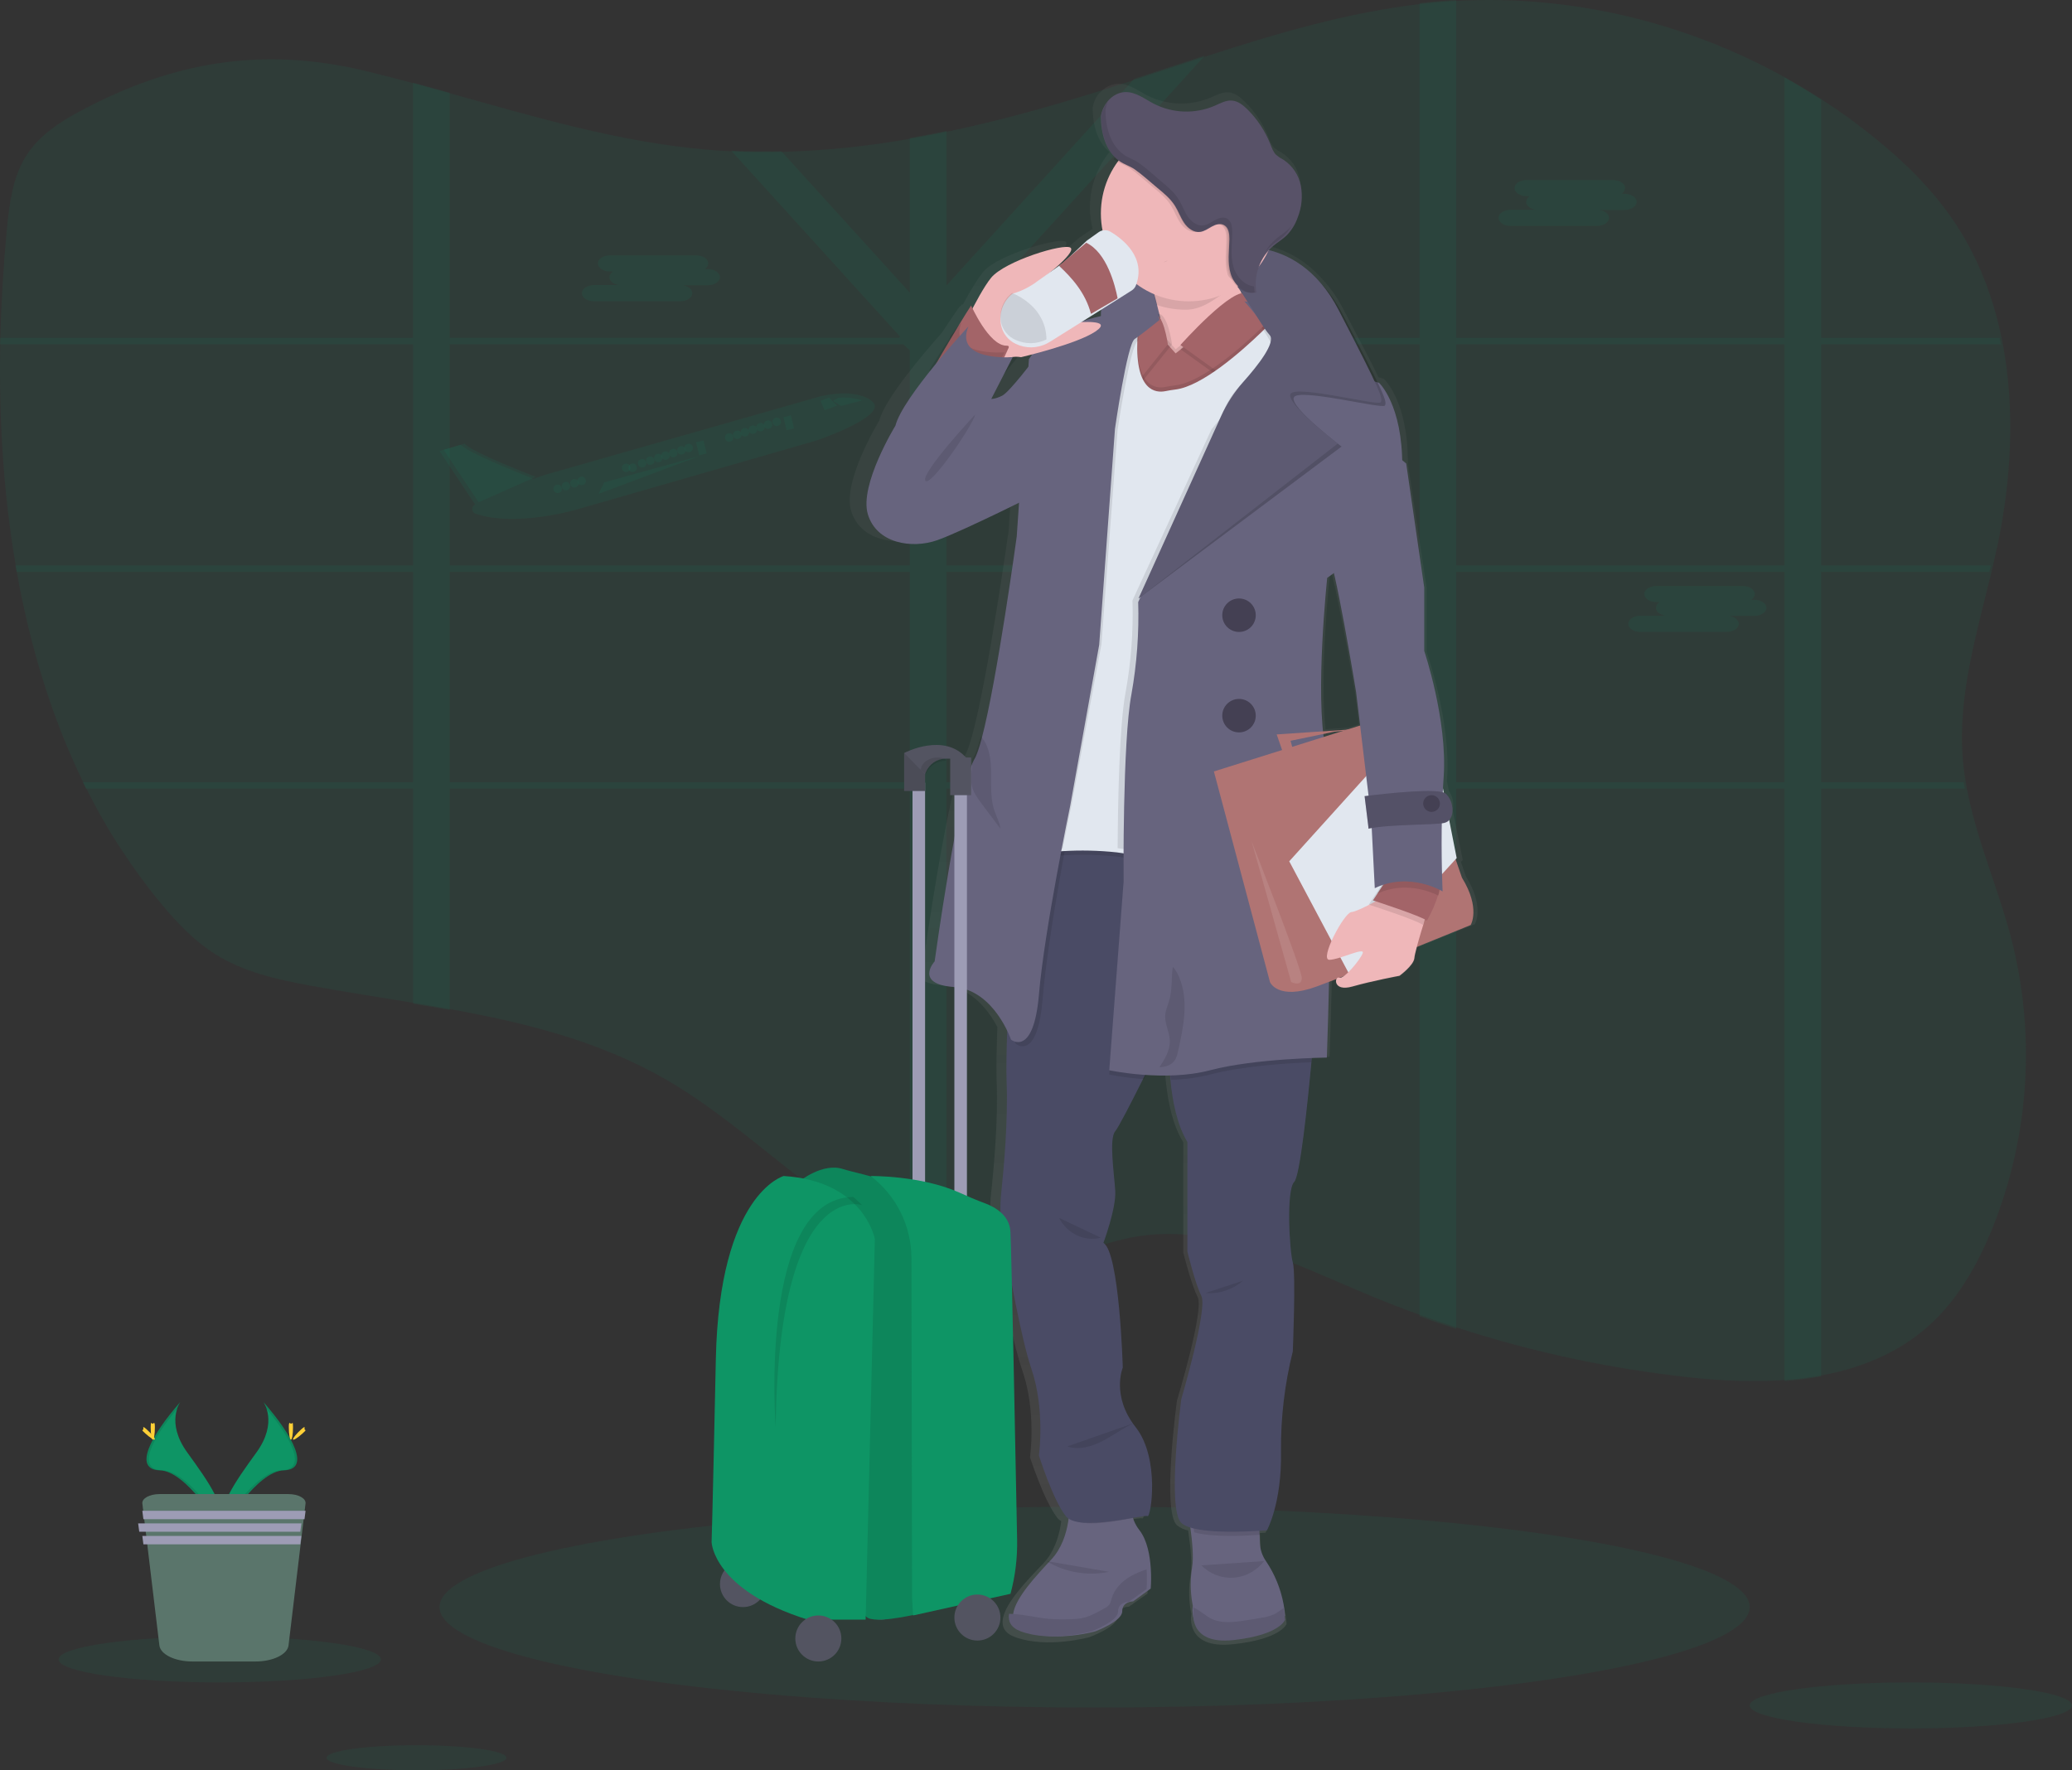 <?xml version="1.0" encoding="UTF-8"?>
<svg width="495px" height="423px" viewBox="0 0 495 423" version="1.1" xmlns="http://www.w3.org/2000/svg" xmlns:xlink="http://www.w3.org/1999/xlink">
    <rect x="0" y="0" width="495" height="423" fill="#333333" stroke="none"/>
    <!-- Generator: Sketch 53 (72520) - https://sketchapp.com -->
    <title>illustration</title>
    <desc>Created with Sketch.</desc>
    <defs>
        <linearGradient x1="49.999%" y1="99.99%" x2="49.999%" y2="0.007%" id="linearGradient-1">
            <stop stop-color="#808080" stop-opacity="0.25" offset="0%"></stop>
            <stop stop-color="#808080" stop-opacity="0.12" offset="54%"></stop>
            <stop stop-color="#808080" stop-opacity="0.1" offset="100%"></stop>
        </linearGradient>
    </defs>
    <g id="Homepages-(Demos)" stroke="none" stroke-width="1" fill="none" fill-rule="evenodd">
        <g id="Booking-/-Directory" transform="translate(-1081, -2220)" fill-rule="nonzero">
            <g id="FAQ" transform="translate(345, 2113)">
                <g id="illustration" transform="translate(736, 107)">
                    <path d="M62.909,335 C62.909,335 66.516,339.811 61.247,347.076 C55.978,354.342 51.649,360.483 53.392,365 C53.392,365 61.338,351.511 67.809,351.32 C74.28,351.129 70.027,343.116 62.909,335 Z" id="Path" fill="#0e9565"></path>
                    <path d="M62.818,335 C63.136,335.466 63.387,335.974 63.564,336.511 C69.949,344.08 73.346,351.145 67.211,351.32 C61.5,351.485 54.64,361.803 53,364.407 C53.055,364.608 53.119,364.806 53.194,365 C53.194,365 61.23,351.511 67.773,351.32 C74.317,351.129 70.016,343.116 62.818,335 Z" id="Path" fill="#000000" opacity="0.1"></path>
                    <path d="M70,341.047 C70,342.677 69.776,344 69.503,344 C69.23,344 69,342.677 69,341.047 C69,339.416 69.279,340.181 69.558,340.181 C69.836,340.181 70,339.411 70,341.047 Z" id="Path" fill="#FFD037"></path>
                    <path d="M72.279,342.514 C71.112,343.569 70.091,344.207 70.006,343.939 C69.921,343.67 70.792,342.595 71.959,341.54 C73.126,340.485 72.668,341.251 72.769,341.54 C72.87,341.829 73.446,341.459 72.279,342.514 Z" id="Path" fill="#FFD037"></path>
                    <path d="M43.091,335 C43.091,335 39.484,339.811 44.753,347.076 C50.022,354.342 54.351,360.483 52.608,365 C52.608,365 44.662,351.511 38.191,351.32 C31.72,351.129 35.973,343.116 43.091,335 Z" id="Path" fill="#0e9565"></path>
                    <path d="M43.182,335 C42.864,335.466 42.613,335.974 42.436,336.511 C36.051,344.08 32.654,351.145 38.789,351.32 C44.505,351.485 51.36,361.803 53,364.407 C52.948,364.609 52.883,364.807 52.806,365 C52.806,365 44.77,351.511 38.227,351.32 C31.683,351.129 35.984,343.116 43.182,335 Z" id="Path" fill="#000000" opacity="0.1"></path>
                    <path d="M36,341.047 C36,342.677 36.224,344 36.503,344 C36.782,344 37,342.677 37,341.047 C37,339.416 36.721,340.181 36.442,340.181 C36.164,340.181 36,339.411 36,341.047 Z" id="Path" fill="#FFD037"></path>
                    <path d="M34.72,342.514 C35.885,343.569 36.905,344.207 36.994,343.939 C37.083,343.67 36.205,342.595 35.04,341.54 C33.875,340.485 34.332,341.251 34.231,341.54 C34.129,341.829 33.555,341.459 34.72,342.514 Z" id="Path" fill="#FFD037"></path>
                    <path d="M475.722,294.13 C472.412,302.118 468.069,309.776 461.99,315.649 C454.584,322.805 445.386,326.708 435.538,328.575 C432.634,329.116 429.703,329.496 426.758,329.712 C418.975,330.312 411.007,329.914 403.363,329.081 C384.641,327.035 366.177,323.08 348.259,317.278 C345.315,316.326 342.388,315.325 339.479,314.274 C335.086,312.705 330.736,311.013 326.428,309.197 C308.869,301.85 290.716,292.481 272.036,295.387 C262.983,296.798 254.477,301.074 245.403,302.346 C239.035,303.184 232.563,302.723 226.378,300.991 C223.383,300.189 220.449,299.175 217.598,297.956 C211.172,295.16 205.058,291.694 199.357,287.616 C185.671,278.041 173.39,266.17 158.982,257.877 C143.096,248.731 125.511,244.382 107.595,241.141 C104.679,240.613 101.753,240.11 98.816,239.631 C90.527,238.261 82.217,236.994 74.026,235.495 C66.135,234.037 58.104,232.253 51.236,227.869 C46.335,224.741 42.213,220.408 38.433,215.843 C31.457,207.392 25.472,198.168 20.595,188.353 C20.337,187.836 20.084,187.319 19.836,186.802 C12.249,171.219 7.147,154.229 4.017,136.65 C3.924,136.133 3.836,135.616 3.749,135.099 C0.805,117.867 -0.269,100.05 0.056,82.363 L0.087,80.812 C0.288,72.079 0.831,63.383 1.636,54.811 C2.215,48.782 2.989,42.526 6.109,37.459 C9.228,32.393 14.32,29.11 19.407,26.411 C41.769,14.483 63.207,11.164 87.263,16.944 C91.126,17.869 94.973,18.867 98.821,19.901 C101.749,20.687 104.677,21.499 107.6,22.316 C127.809,27.957 147.966,33.959 168.856,35.758 C170.874,35.934 172.893,36.069 174.914,36.162 C178.911,36.348 182.908,36.389 186.906,36.286 C197.203,35.997 207.463,34.939 217.603,33.122 C220.537,32.615 223.463,32.053 226.383,31.436 C238.984,28.805 251.472,25.294 263.758,21.411 C266.268,20.618 268.774,19.812 271.277,18.991 C276.917,17.146 282.556,15.264 288.206,13.433 C305.068,7.958 322.044,2.959 339.479,0.942 C340.973,0.77 342.467,0.62 343.962,0.492 C345.392,0.368 346.828,0.27 348.259,0.198 C375.346,-1.25 402.743,5.29 426.758,18.676 C429.736,20.337 432.663,22.102 435.538,23.97 C439.521,26.566 443.382,29.358 447.122,32.346 C454.786,38.473 461.959,45.447 467.423,53.828 C472.748,61.992 476.203,71.159 478.191,80.796 C478.299,81.313 478.403,81.83 478.496,82.347 C481.413,97.905 480.505,114.589 477.23,130.177 C476.884,131.811 476.518,133.45 476.135,135.084 C476.017,135.601 475.893,136.118 475.769,136.635 C472.236,151.375 467.723,166.074 468.9,181.145 C469.05,183.043 469.287,184.925 469.597,186.786 C469.685,187.303 469.773,187.82 469.871,188.337 C472.174,200.632 477.411,212.296 480.551,224.472 C486.445,247.609 484.752,272.03 475.722,294.13 Z" id="Path" fill="#0e9565" opacity="0.1"></path>
                    <path d="M435.082,82.288 L478,82.288 C477.907,81.77 477.804,81.252 477.696,80.734 L435.082,80.734 L435.082,23.808 C432.213,21.941 429.289,20.173 426.31,18.506 L426.31,80.734 L347.883,80.734 L347.883,0 C346.453,0.072 345.019,0.171 343.59,0.295 C342.161,0.419 340.602,0.575 339.111,0.746 L339.111,80.734 L227.146,80.734 L226.877,80.439 L287.88,13.25 C282.236,15.083 276.601,16.968 270.967,18.817 L226.114,68.209 L226.114,31.28 C223.193,31.898 220.269,32.46 217.342,32.968 L217.342,69.912 L186.673,36.137 C182.679,36.233 178.686,36.192 174.692,36.013 L215.02,80.424 L214.752,80.719 L107.43,80.719 L107.43,22.151 C104.51,21.333 101.584,20.52 98.659,19.733 L98.659,80.734 L0.031,80.734 L0,82.288 L98.669,82.288 L98.669,135.103 L3.689,135.103 C3.777,135.62 3.865,136.138 3.957,136.656 L98.669,136.656 L98.669,186.882 L19.762,186.882 C20.009,187.4 20.262,187.918 20.52,188.435 L98.669,188.435 L98.669,239.831 C101.6,240.311 104.524,240.815 107.44,241.343 L107.44,188.435 L217.342,188.435 L217.342,298.207 C220.19,299.428 223.122,300.444 226.114,301.247 L226.114,188.435 L339.111,188.435 L339.111,314.539 C342.021,315.595 344.945,316.598 347.883,317.547 L347.883,188.435 L426.31,188.435 L426.31,330 C429.253,329.784 432.181,329.403 435.082,328.861 L435.082,188.435 L469.383,188.435 C469.285,187.918 469.198,187.4 469.11,186.882 L435.056,186.882 L435.056,136.656 L475.25,136.656 C475.374,136.138 475.498,135.62 475.616,135.103 L435.082,135.103 L435.082,82.288 Z M426.31,82.288 L426.31,135.103 L347.883,135.103 L347.883,82.288 L426.31,82.288 Z M339.111,135.103 L226.114,135.103 L226.114,82.288 L339.111,82.288 L339.111,135.103 Z M107.44,82.288 L215.794,82.288 L217.342,83.701 L217.342,135.103 L107.44,135.103 L107.44,82.288 Z M107.44,186.882 L107.44,136.656 L217.342,136.656 L217.342,186.882 L107.44,186.882 Z M226.114,186.882 L226.114,136.656 L339.111,136.656 L339.111,186.882 L226.114,186.882 Z M426.31,186.882 L347.883,186.882 L347.883,136.656 L426.31,136.656 L426.31,186.882 Z" id="Shape" fill="#0e9565" opacity="0.1"></path>
                    <path d="M208.45,95.984 C207.785,95.406 207.015,94.965 206.181,94.685 C204.318,94.104 202.36,93.889 200.416,94.053 C198.99,94.134 197.573,94.333 196.179,94.648 L131.087,113.197 C129.857,113.545 128.649,113.95 127.461,114.413 C123.265,112.759 111.403,107.974 110.102,106.258 L105,107.76 L113.506,120.549 L113.506,120.549 C113.065,120.743 112.788,121.189 112.808,121.672 C112.827,122.156 113.139,122.578 113.594,122.735 C123.399,126.127 138.209,121.624 138.209,121.624 L195.086,105.256 C195.086,105.256 212.252,99.407 208.45,95.984 Z" id="Path" fill="#0e9565" opacity="0.1"></path>
                    <ellipse id="Oval" fill="#0e9565" opacity="0.1" transform="translate(133.225, 116.805) rotate(-18.22) translate(-133.225, -116.805) " cx="133.225" cy="116.805" rx="1" ry="1"></ellipse>
                    <ellipse id="Oval" fill="#0e9565" opacity="0.1" transform="translate(135.197, 116.153) rotate(-18.22) translate(-135.197, -116.153) " cx="135.197" cy="116.153" rx="1" ry="1"></ellipse>
                    <ellipse id="Oval" fill="#0e9565" opacity="0.1" transform="translate(138.961, 114.91) rotate(-18.22) translate(-138.961, -114.91) " cx="138.961" cy="114.91" rx="1" ry="1"></ellipse>
                    <ellipse id="Oval" fill="#0e9565" opacity="0.1" transform="translate(149.586, 111.784) rotate(-18.22) translate(-149.586, -111.784) " cx="149.586" cy="111.784" rx="1" ry="1"></ellipse>
                    <ellipse id="Oval" fill="#0e9565" opacity="0.1" transform="translate(151.137, 111.756) rotate(-18.072) translate(-151.137, -111.756) " cx="151.137" cy="111.756" rx="1" ry="1"></ellipse>
                    <ellipse id="Oval" fill="#0e9565" opacity="0.1" transform="translate(153.397, 110.711) rotate(-18.22) translate(-153.397, -110.711) " cx="153.397" cy="110.711" rx="1" ry="1"></ellipse>
                    <ellipse id="Oval" fill="#0e9565" opacity="0.1" transform="translate(155.346, 110.065) rotate(-18.22) translate(-155.346, -110.065) " cx="155.346" cy="110.065" rx="1" ry="1"></ellipse>
                    <ellipse id="Oval" fill="#0e9565" opacity="0.1" transform="translate(157.261, 109.435) rotate(-18.22) translate(-157.261, -109.435) " cx="157.261" cy="109.435" rx="1" ry="1"></ellipse>
                    <ellipse id="Oval" fill="#0e9565" opacity="0.1" transform="translate(158.99, 108.864) rotate(-18.22) translate(-158.99, -108.864) " cx="158.99" cy="108.864" rx="1" ry="1"></ellipse>
                    <ellipse id="Oval" fill="#0e9565" opacity="0.1" transform="translate(160.852, 108.249) rotate(-18.22) translate(-160.852, -108.249) " cx="160.852" cy="108.249" rx="1" ry="1"></ellipse>
                    <ellipse id="Oval" fill="#0e9565" opacity="0.1" transform="translate(162.796, 107.605) rotate(-18.22) translate(-162.796, -107.605) " cx="162.796" cy="107.605" rx="1" ry="1"></ellipse>
                    <ellipse id="Oval" fill="#0e9565" opacity="0.1" transform="translate(164.522, 107.035) rotate(-18.22) translate(-164.522, -107.035) " cx="164.522" cy="107.035" rx="1" ry="1"></ellipse>
                    <ellipse id="Oval" fill="#0e9565" opacity="0.1" transform="translate(174.197, 104.532) rotate(-18.22) translate(-174.197, -104.532) " cx="174.197" cy="104.532" rx="1" ry="1"></ellipse>
                    <ellipse id="Oval" fill="#0e9565" opacity="0.1" transform="translate(177.968, 103.289) rotate(-18.22) translate(-177.968, -103.289) " cx="177.968" cy="103.289" rx="1" ry="1"></ellipse>
                    <ellipse id="Oval" fill="#0e9565" opacity="0.1" transform="translate(179.859, 102.665) rotate(-18.22) translate(-179.859, -102.665) " cx="179.859" cy="102.665" rx="1" ry="1"></ellipse>
                    <ellipse id="Oval" fill="#0e9565" opacity="0.1" transform="translate(181.697, 102.058) rotate(-18.22) translate(-181.697, -102.058) " cx="181.697" cy="102.058" rx="1" ry="1"></ellipse>
                    <ellipse id="Oval" fill="#0e9565" opacity="0.1" transform="translate(183.503, 101.459) rotate(-18.22) translate(-183.503, -101.459) " cx="183.503" cy="101.459" rx="1" ry="1"></ellipse>
                    <ellipse id="Oval" fill="#0e9565" opacity="0.1" transform="translate(185.552, 100.789) rotate(-18.22) translate(-185.552, -100.789) " cx="185.552" cy="100.789" rx="1" ry="1"></ellipse>
                    <ellipse id="Oval" fill="#0e9565" opacity="0.1" transform="translate(176.142, 103.888) rotate(-18.22) translate(-176.142, -103.888) " cx="176.142" cy="103.888" rx="1" ry="1"></ellipse>
                    <ellipse id="Oval" fill="#0e9565" opacity="0.1" transform="translate(137.227, 115.483) rotate(-18.22) translate(-137.227, -115.483) " cx="137.227" cy="115.483" rx="1" ry="1"></ellipse>
                    <polygon id="Rectangle" fill="#0e9565" opacity="0.1" transform="translate(167.552, 107.011) rotate(-13.87) translate(-167.552, -107.011) " points="166.64 105.417 168.465 105.416 168.464 108.605 166.638 108.606"></polygon>
                    <polygon id="Rectangle" fill="#0e9565" opacity="0.1" transform="translate(188.429, 101.016) rotate(-13.87) translate(-188.429, -101.016) " points="187.517 99.422 189.342 99.421 189.34 102.61 187.515 102.611"></polygon>
                    <polygon id="Path" fill="#0e9565" opacity="0.1" points="198.018 95 196 95.776 197.009 98 200 96.914"></polygon>
                    <path d="M206,95.676 L200.925,97 L199,95.804 L200.282,95.052 C202.21,94.891 204.151,95.103 206,95.676 L206,95.676 Z" id="Path" fill="#0e9565" opacity="0.1"></path>
                    <path d="M106,107.468 L114.354,120 L128,113.94 C128,113.94 112.558,108.039 111.012,106 L106,107.468 Z" id="Path" fill="#0e9565" opacity="0.1"></path>
                    <polygon id="Path" fill="#0e9565" opacity="0.1" points="167 109 144.339 115.26 143 118"></polygon>
                    <path d="M388.076,46.296 L387.388,46.296 C387.877,46.011 388.192,45.504 388.227,44.943 L388.227,44.943 C388.227,43.873 386.909,43 385.293,43 L364.754,43 C363.139,43 361.82,43.873 361.82,44.943 L361.82,44.943 C361.82,46.007 363.139,46.88 364.754,46.88 L365.437,46.88 C364.949,47.166 364.637,47.673 364.603,48.234 C364.603,49.148 365.562,49.913 366.844,50.12 L360.929,50.12 C359.319,50.12 358,50.993 358,52.062 C358,53.132 359.319,54 360.929,54 L381.468,54 C383.078,54 384.402,53.127 384.402,52.062 C384.402,51.153 383.438,50.383 382.156,50.177 L388.071,50.177 C389.681,50.177 391,49.303 391,48.234 C391,47.164 389.687,46.296 388.076,46.296 Z" id="Path" fill="#0e9565" opacity="0.1"></path>
                    <path d="M169.072,64.295 L168.384,64.295 C168.873,64.01 169.188,63.503 169.223,62.942 L169.223,62.942 C169.223,61.878 167.904,61 166.289,61 L145.753,61 C144.138,61 142.82,61.878 142.82,62.942 L142.82,62.942 C142.82,64.011 144.138,64.884 145.753,64.884 L146.436,64.884 C145.946,65.168 145.632,65.675 145.597,66.237 C145.597,67.146 146.561,67.91 147.843,68.116 L141.928,68.116 C140.318,68.116 139,68.989 139,70.058 C139,71.127 140.318,72 141.928,72 L162.469,72 C164.08,72 165.398,71.127 165.398,70.058 C165.398,69.149 164.439,68.38 163.157,68.173 L169.072,68.173 C170.682,68.173 172,67.3 172,66.237 C172,65.173 170.682,64.295 169.072,64.295 Z" id="Path" fill="#0e9565" opacity="0.1"></path>
                    <path d="M419.066,143.295 L418.384,143.295 C418.873,143.01 419.188,142.503 419.223,141.942 L419.223,141.942 C419.223,140.873 417.899,140 416.289,140 L395.748,140 C394.138,140 392.82,140.873 392.82,141.942 L392.82,141.942 C392.82,143.011 394.138,143.884 395.748,143.884 L396.436,143.884 C395.945,144.167 395.63,144.675 395.597,145.237 C395.597,146.146 396.561,146.91 397.843,147.116 L391.928,147.116 C390.318,147.116 389,147.989 389,149.058 C389,150.127 390.318,151 391.928,151 L412.469,151 C414.08,151 415.398,150.127 415.398,149.058 C415.398,148.149 414.439,147.38 413.157,147.173 L419.066,147.173 C420.682,147.173 422,146.3 422,145.237 C422,144.173 420.682,143.295 419.066,143.295 Z" id="Path" fill="#0e9565" opacity="0.1"></path>
                    <ellipse id="Oval" fill="#0e9565" opacity="0.1" cx="261.5" cy="384" rx="156.5" ry="24"></ellipse>
                    <ellipse id="Oval" fill="#0e9565" opacity="0.1" cx="456.5" cy="407.5" rx="38.5" ry="5.5"></ellipse>
                    <ellipse id="Oval" fill="#0e9565" opacity="0.1" cx="52.5" cy="396.5" rx="38.5" ry="5.5"></ellipse>
                    <ellipse id="Oval" fill="#0e9565" opacity="0.1" cx="99.5" cy="420" rx="21.5" ry="3"></ellipse>
                    <path d="M72.992,359.257 L72.809,360.763 L72.555,362.89 L72.449,363.781 L72.195,365.913 L72.083,366.798 L71.829,368.931 L68.931,393.149 C68.672,395.313 65.21,397 61.028,397 L45.972,397 C41.789,397 38.332,395.313 38.074,393.149 L35.17,368.931 L34.916,366.798 L34.81,365.913 L34.551,363.781 L34.444,362.89 L34.19,360.763 L34.008,359.257 C33.865,358.03 35.739,357 38.104,357 L68.901,357 C71.276,357 73.139,358.03 72.992,359.257 Z" id="Path" fill="#5a756b"></path>
                    <polygon id="Path" fill="#9D9CB5" points="73 361 72.744 363 34.256 363 34 361"></polygon>
                    <polygon id="Path" fill="#9D9CB5" points="72 364 71.739 366 33.266 366 33 364"></polygon>
                    <polygon id="Path" fill="#9D9CB5" points="72 367 71.741 369 34.259 369 34 367"></polygon>
                    <path d="M350.206,209.41 L349.007,205.955 L349.455,205.479 L347.082,193.728 C347.174,193.314 347.207,192.889 347.179,192.466 C347.24,191.231 346.877,190.013 346.15,189.016 L345.676,186.683 C345.676,186.497 345.676,186.316 345.712,186.13 C346.685,172.408 340.843,155.816 340.843,155.816 L340.843,140.548 L336.333,110.674 L336.333,110.674 C336.421,95.731 330.583,90.502 330.583,90.502 C330.583,90.502 330.104,90.388 329.327,90.15 C327.783,86.939 325.152,81.875 320.849,73.739 C319.25,70.644 317.164,67.828 314.671,65.402 C311.35,62.002 307.116,59.646 302.486,58.621 C302.884,58.172 303.316,57.755 303.778,57.375 C304.808,56.542 305.951,55.875 306.913,54.98 C308.188,53.736 309.163,52.217 309.765,50.537 C310.753,48.103 311.023,45.435 310.543,42.851 C310.03,40.238 308.48,37.949 306.249,36.51 C305.607,36.179 304.999,35.782 304.437,35.326 C303.701,34.617 303.356,33.619 302.981,32.683 C301.686,29.476 299.736,26.577 297.256,24.175 C296.227,23.14 294.96,22.183 293.488,22.064 C292.016,21.945 290.564,22.737 289.174,23.337 C284.32,25.376 278.822,25.187 274.117,22.82 C271.857,21.656 269.68,19.959 267.126,20.001 C265.378,20.079 263.75,20.92 262.668,22.302 C262.715,22.204 262.756,22.106 262.807,22.008 C261.877,23.056 261.264,24.35 261.042,25.737 L261.042,25.876 C261.042,29.58 262.004,33.784 265.047,36.324 C264.825,36.603 264.604,36.883 264.398,37.172 C260.733,42.215 259.496,48.638 261.026,54.69 C260.892,54.751 260.763,54.822 260.64,54.902 L257.737,56.878 L251.127,62.619 L248.172,64.626 C251.261,62.34 255.688,58.616 254.627,57.763 C253.165,56.588 238.391,60.866 235.004,64.833 C233.547,66.545 231.663,69.746 229.995,72.839 L229.877,72.612 C229.738,72.798 229.578,73.02 229.414,73.258 L229.347,73.134 C228.657,74.065 227.571,75.658 226.366,77.463 C225.929,78.115 225.476,78.798 225.028,79.486 C220.348,84.766 211.355,95.405 210.053,100.515 C210.053,100.515 201.204,114.93 203.33,122.052 C205.456,129.174 214.037,130.566 220.23,128.393 C224.652,126.842 235.617,121.53 241.521,118.618 L240.934,127.007 C240.934,127.007 236.106,161.474 232.332,175.46 C231.679,177.875 231.056,179.685 230.495,180.591 C230.42,180.709 230.353,180.831 230.294,180.958 C226.474,188.266 220.673,229.317 220.673,229.317 C220.673,229.317 215.525,234.789 225.45,235.488 C232.286,235.963 236.384,241.813 238.268,245.397 L238.268,245.475 C238.067,250.963 237.98,255.643 238.103,258.586 C238.469,267.607 237.439,279.001 236.77,285.156 C236.43,288.238 236.527,291.354 237.058,294.409 C238.51,302.834 241.65,320.037 244.208,327.376 C247.657,337.275 246.067,348.22 246.067,348.22 C246.067,348.22 249.516,358.9 252.702,362.81 C252.938,363.077 253.218,363.299 253.531,363.467 C253.49,363.783 253.449,364.103 253.392,364.429 C252.877,367.476 251.719,370.993 249.176,373.646 C245.408,377.582 240.183,382.956 239.57,386.866 C239.282,388.749 240.044,390.29 242.54,391.19 C250.262,393.967 260.239,391.19 260.239,391.19 C260.239,391.19 266.962,388.759 266.962,386.328 C266.962,383.897 269.705,383.897 269.705,383.897 L274.127,380.794 C274.242,379.187 274.242,377.575 274.127,375.968 C273.932,372.865 273.257,369.027 271.281,366.57 C270.699,365.845 270.222,365.041 269.865,364.181 C269.736,363.86 269.624,363.532 269.53,363.198 C271.373,362.888 272.665,362.681 272.876,362.815 C273.674,363.333 276.063,349.006 269.958,341.449 C263.852,333.893 266.771,327.117 266.771,327.117 C266.771,327.117 265.973,299.498 261.994,297.155 C261.994,297.155 265.175,288.818 264.913,284.649 C264.65,280.48 263.322,272.143 264.913,270.317 C265.664,269.453 268.758,263.593 271.79,257.686 C271.97,257.34 272.15,256.993 272.305,256.652 C274.174,256.781 276.233,256.859 278.379,256.818 C278.405,257.159 278.436,257.5 278.467,257.852 C278.946,263.055 280.104,268.76 282.678,272.934 L282.678,299.25 C282.678,299.25 284.536,306.806 286.127,309.935 C287.717,313.065 281.175,334.684 281.175,334.684 C281.175,334.684 277.54,361.129 281.175,364.45 C281.952,365.065 282.862,365.49 283.831,365.691 C283.887,366.048 283.939,366.41 283.99,366.777 C284.505,370.305 284.85,374.158 284.443,376.377 C283.969,379.23 283.983,382.145 284.485,384.994 C284.562,385.428 284.618,385.666 284.618,385.666 C284.618,385.666 282.94,394.091 294.533,392.881 C306.126,391.671 307.361,388.014 307.361,388.014 C307.361,388.014 307.361,387.895 307.336,387.688 C307.272,386.857 307.162,386.03 307.006,385.211 C306.3,381.543 304.839,378.064 302.718,374.996 C301.793,373.726 301.256,372.212 301.174,370.641 C301.174,369.606 301.107,368.479 301.05,367.351 C301.05,367.005 301.014,366.658 300.994,366.317 C301.827,366.26 302.327,366.214 302.327,366.214 C302.327,366.214 306.038,359.702 305.776,347.19 C305.513,334.679 308.695,323.223 308.695,323.223 C308.695,323.223 309.493,304.463 308.695,301.857 C307.897,299.25 307.011,284.504 309.05,282.497 C310.46,281.106 312.293,264.017 313.286,253.668 C313.322,253.316 313.353,252.975 313.384,252.633 C315.984,252.53 317.631,252.514 317.631,252.514 C317.631,252.514 317.919,244.854 318.172,234.412 L319.299,233.983 C318.815,234.764 319.335,236.884 323.093,235.819 C327.937,234.453 334.377,233.279 334.377,233.279 C334.377,233.279 337.826,230.802 337.98,229.043 C338.118,228.144 338.318,227.256 338.577,226.385 C346.129,223.359 352.338,220.835 352.338,220.835 C352.338,220.835 354.808,216.79 350.206,209.41 Z M323.752,165.721 L324.668,173.075 L322.094,173.872 L316.674,174.244 C315.165,160.481 317.703,137.32 317.703,137.32 L318.161,137.02 C320.452,146.315 323.752,165.721 323.752,165.721 L323.752,165.721 Z M296.69,69.834 C296.577,69.571 296.469,69.317 296.355,69.007 L296.87,69.803 C296.809,69.81 296.749,69.82 296.69,69.834 Z M316.849,175.512 L316.756,174.782 L318.532,174.405 L321.338,174.115 L316.849,175.512 Z M261.042,74.029 C260.285,74.21 259.497,74.406 258.751,74.629 L258.885,74.551 L261.088,73.232 C261.057,73.488 261.041,73.745 261.042,74.003 L261.042,74.029 Z M236.07,93.197 C234.299,94.066 233.413,93.978 233.413,93.978 L237.48,86.064 C237.951,85.348 238.376,84.601 238.752,83.83 C239.917,83.371 241.185,83.244 242.417,83.463 C242.417,83.463 243.4,83.241 244.919,82.868 C244.569,83.313 244.243,83.775 243.941,84.254 C243.941,84.254 237.835,92.328 236.07,93.197 Z M319.937,233.693 L319.937,233.693 L321.214,233.202 C320.668,233.6 320.21,233.812 319.937,233.693 Z" id="Shape" fill="url(#linearGradient-1)"></path>
                    <path d="M278,63 C276.424,63.971 276.375,68.12 276.617,71.449 C276.791,73.885 277.113,75.879 277.113,75.879 L266.86,102 C266.86,102 263.06,83.388 263,75.079 C262.996,74.424 263.091,73.771 263.283,73.147 C265.091,67.16 275.141,63.815 278,63 Z" id="Path" fill="#67647E"></path>
                    <path d="M279,62.3 C279,62.3 278.634,62.43 278,62.7 C278.304,62.432 278.649,62.294 279,62.3 L279,62.3 Z" id="Path" fill="#67647E"></path>
                    <path d="M274.909,379.577 L270.705,382.641 C270.705,382.641 268.095,382.641 268.095,385.026 C268.095,387.411 261.705,389.79 261.705,389.79 C261.705,389.79 252.196,392.512 244.877,389.79 C242.505,388.907 241.778,387.395 242.056,385.552 C242.636,381.707 247.608,376.452 251.187,372.596 C253.604,369.997 254.72,366.55 255.194,363.568 C255.544,361.434 255.639,359.265 255.477,357.108 L270.871,356 C269.99,358.351 269.99,360.947 270.871,363.297 C271.208,364.138 271.662,364.926 272.219,365.636 C274.097,368.046 274.743,371.83 274.925,374.828 C275.03,376.409 275.025,377.996 274.909,379.577 Z" id="Path" fill="#67647E"></path>
                    <path d="M307,386.037 C307,386.037 305.803,389.667 294.581,390.88 C283.36,392.093 284.968,383.704 284.968,383.704 C284.968,383.704 284.911,383.465 284.839,383.035 C284.352,380.198 284.338,377.3 284.798,374.459 C285.189,372.25 284.85,368.418 284.362,364.907 C283.786,360.728 283,357 283,357 L300.387,358.296 C300.387,358.296 300.69,361.869 300.865,365.478 C300.922,366.603 300.968,367.728 300.983,368.755 C301.064,370.313 301.585,371.815 302.484,373.084 C304.542,376.15 305.955,379.609 306.635,383.247 C306.785,384.064 306.892,384.888 306.954,385.716 C306.99,385.939 307,386.037 307,386.037 Z" id="Path" fill="#67647E"></path>
                    <path d="M273.913,379.684 L269.708,382.72 C269.708,382.72 267.098,382.72 267.098,385.082 C267.098,387.444 260.707,389.802 260.707,389.802 C260.707,389.802 251.197,392.498 243.878,389.802 C241.505,388.927 240.778,387.429 241.056,385.603 C241.283,385.603 241.5,385.633 241.682,385.638 C244.68,385.734 247.598,386.544 250.581,386.812 C252.281,386.938 253.987,386.965 255.69,386.893 C256.535,386.887 257.378,386.821 258.214,386.696 C260.233,386.336 262.106,385.289 263.908,384.262 C264.348,384.055 264.737,383.751 265.044,383.372 C265.286,382.952 265.457,382.493 265.548,382.016 C266.184,379.73 267.961,377.899 270.001,376.695 C271.242,375.987 272.557,375.419 273.923,375 C274.029,376.56 274.026,378.125 273.913,379.684 Z" id="Path" fill="#67647E"></path>
                    <path d="M307,387.015 C307,387.015 305.812,390.661 294.671,391.88 C283.531,393.098 285.128,384.672 285.128,384.672 C285.128,384.672 285.071,384.432 285,384 C285.51,384.271 285.944,384.521 286.143,384.635 C287.163,385.245 288.076,386.083 289.137,386.651 C291.687,388.02 294.773,387.614 297.625,387.172 C298.976,386.963 300.328,386.755 301.675,386.5 C302.701,386.356 303.701,386.054 304.638,385.604 C305.335,385.189 306.003,384.727 306.638,384.219 C306.787,385.039 306.892,385.866 306.954,386.698 C306.99,386.916 307,387.015 307,387.015 Z" id="Path" fill="#67647E"></path>
                    <path d="M273.913,379.684 L269.708,382.72 C269.708,382.72 267.098,382.72 267.098,385.082 C267.098,387.444 260.707,389.802 260.707,389.802 C260.707,389.802 251.197,392.498 243.878,389.802 C241.505,388.927 240.778,387.429 241.056,385.603 C241.283,385.603 241.5,385.633 241.682,385.638 C244.68,385.734 247.598,386.544 250.581,386.812 C252.281,386.938 253.987,386.965 255.69,386.893 C256.535,386.887 257.378,386.821 258.214,386.696 C260.233,386.336 262.106,385.289 263.908,384.262 C264.348,384.055 264.737,383.751 265.044,383.372 C265.286,382.952 265.457,382.493 265.548,382.016 C266.184,379.73 267.961,377.899 270.001,376.695 C271.242,375.987 272.557,375.419 273.923,375 C274.029,376.56 274.026,378.125 273.913,379.684 Z" id="Path" fill="#000000" opacity="0.1"></path>
                    <path d="M307,387.015 C307,387.015 305.812,390.661 294.671,391.88 C283.531,393.098 285.128,384.672 285.128,384.672 C285.128,384.672 285.071,384.432 285,384 C285.51,384.271 285.944,384.521 286.143,384.635 C287.163,385.245 288.076,386.083 289.137,386.651 C291.687,388.02 294.773,387.614 297.625,387.172 C298.976,386.963 300.328,386.755 301.675,386.5 C302.701,386.356 303.701,386.054 304.638,385.604 C305.335,385.189 306.003,384.727 306.638,384.219 C306.787,385.039 306.892,385.866 306.954,386.698 C306.99,386.916 307,387.015 307,387.015 Z" id="Path" fill="#000000" opacity="0.1"></path>
                    <path d="M271,355 C270.156,357.467 270.156,360.192 271,362.66 C266.774,363.458 258.898,365.072 256,362.944 C256.335,360.704 256.426,358.427 256.27,356.163 L271,355 Z" id="Path" fill="#000000" opacity="0.1"></path>
                    <path d="M301,366.722 C297.978,366.957 289.848,367.421 285.296,366.135 C284.748,361.836 284,358 284,358 L300.545,359.334 C300.545,359.334 300.824,363.009 301,366.722 Z" id="Path" fill="#000000" opacity="0.1"></path>
                    <path d="M314,245.956 C314,245.956 313.733,249.195 313.306,253.728 C312.345,264.019 310.572,281.009 309.195,282.393 C307.222,284.388 308.08,299.052 308.851,301.642 C309.622,304.233 308.851,322.887 308.851,322.887 C306.911,330.679 305.961,338.688 306.024,346.722 C306.281,359.158 302.684,365.635 302.684,365.635 C302.684,365.635 285.726,367.189 282.216,363.884 C278.706,360.578 282.216,334.286 282.216,334.286 C282.216,334.286 288.552,312.783 287.01,309.674 C285.469,306.565 283.67,299.052 283.67,299.052 L283.67,272.885 C281.178,268.739 280.073,263.04 279.595,257.889 C279.215,253.483 279.202,249.053 279.559,244.645 C279.559,244.645 276.368,251.226 273.115,257.734 C270.175,263.615 267.184,269.434 266.434,270.294 C264.892,272.107 266.177,280.398 266.434,284.543 C266.691,288.689 263.608,296.979 263.608,296.979 C267.462,299.311 268.233,326.773 268.233,326.773 C268.233,326.773 265.406,333.509 271.316,341.022 C277.226,348.536 274.913,362.785 274.142,362.267 C273.372,361.749 257.698,366.153 254.615,362.267 C251.531,358.381 248.191,347.758 248.191,347.758 C248.191,347.758 249.733,336.877 246.392,327.032 C243.915,319.737 240.878,302.632 239.47,294.254 C238.957,291.214 238.863,288.117 239.193,285.051 C239.84,278.932 240.837,267.605 240.482,258.625 C240.364,255.697 240.446,251.044 240.642,245.588 C241.305,226.883 243.309,198.778 243.309,198.778 L257.276,189.29 L266.475,183 L268.726,183.347 L310.67,189.86 L312.299,210.721 L314,245.956 Z" id="Path" fill="#4A4B65"></path>
                    <path d="M257,189 L256.291,193.098 C256.291,193.098 250.345,223.078 249.107,238.459 C247.868,253.839 242.665,249.408 242.665,249.408 C242.211,248.116 241.654,246.867 241,245.675 C241.639,226.853 243.572,198.573 243.572,198.573 L257,189 Z" id="Path" fill="#000000" opacity="0.1"></path>
                    <path d="M301,76.076 C301,76.076 272.338,98.99 277.63,94.39 C280.527,91.865 278.556,81.1 276.182,71.9 C274.226,64.309 272,57.777 272,57.777 C272,57.777 297.018,34.403 295.201,53.514 C294.561,60.251 295.094,65.04 296.051,68.424 C297.806,74.614 301,76.076 301,76.076 Z" id="Path" fill="#EFB7B9"></path>
                    <path d="M299.183,69 L280.857,83.441 L275.519,77.456 C275.519,77.456 270.96,75.463 270.614,77.717 C270.268,79.97 268.983,93.849 271.647,95.15 C274.311,96.451 277.759,97.32 280.769,96.888 C283.779,96.456 287.134,93.068 289.375,91.767 C291.615,90.466 299.87,83.701 299.87,83.701 L304,77.894 L299.183,69 Z" id="Path" fill="#000000" opacity="0.1"></path>
                    <path d="M299.183,70 L280.857,84.441 L275.519,78.456 C275.519,78.456 270.96,76.463 270.614,78.717 C270.268,80.97 268.983,94.849 271.647,96.15 C274.311,97.451 277.759,98.32 280.769,97.888 C283.779,97.456 287.134,94.068 289.375,92.767 C291.615,91.466 299.87,84.701 299.87,84.701 L304,78.894 L299.183,70 Z" id="Path" fill="#A36468"></path>
                    <path d="M314,245.996 C314,245.996 313.734,249.254 313.309,253.815 C307.675,254.033 296.745,254.711 289.072,256.754 C286.011,257.525 282.873,257.943 279.72,258 C279.341,253.568 279.329,249.111 279.684,244.677 C279.684,244.677 276.504,251.297 273.261,257.844 C270.488,257.653 267.729,257.29 265,256.754 L268.416,211.579 C268.416,211.579 268.304,196.416 268.867,183 L310.671,189.552 L312.294,210.537 L314,245.996 Z" id="Path" fill="#000000" opacity="0.1"></path>
                    <path d="M282,83.439 C282,83.439 294.902,68.946 297.961,71.248 C301.021,73.549 303,79.158 303,79.158 L292.508,91 L282,83.439 Z" id="Path" fill="#000000" opacity="0.1"></path>
                    <path d="M282,82.439 C282,82.439 294.902,67.946 297.961,70.248 C301.021,72.549 303,78.158 303,78.158 L292.508,90 L282,82.439 Z" id="Path" fill="#A36468"></path>
                    <path d="M273,91 L280,82.281 C280,82.281 278.89,74.04 276.324,75.093 C273.758,76.146 273,80.364 273,80.364 L273,91 Z" id="Path" fill="#000000" opacity="0.1"></path>
                    <path d="M272,91 L279,82.281 C279,82.281 277.895,74.04 275.324,75.093 C272.753,76.146 272,80.364 272,80.364 L272,91 Z" id="Path" fill="#A36468"></path>
                    <path d="M304.701,75 C304.701,75 289.732,91 280.796,92.074 C279.983,92.172 279.18,92.306 278.377,92.466 C276.046,92.92 270.958,92.466 271.766,79.238 L270.635,76.894 L263.685,81.111 L261.339,100.033 L257.168,148.55 L251,202.575 C251,202.575 269.941,200.769 275.244,205.502 C280.546,210.235 282.021,179.695 282.021,179.695 L296.531,117.757 L312,77.927 L304.701,75 Z" id="Path" fill="#000000" opacity="0.1"></path>
                    <path d="M312,79.911 L296.531,119.747 L282.021,181.692 C282.021,181.692 280.541,212.231 275.244,207.503 C273.513,205.954 270.322,205.107 266.813,204.669 C262.498,204.207 258.152,204.111 253.821,204.38 C252.09,204.472 251,204.576 251,204.576 L257.168,150.544 L261.339,102.021 L263.685,83.096 L270.635,78.879 L271.766,81.223 C271.766,81.568 271.73,81.909 271.714,82.255 C271.224,94.479 276.109,94.912 278.377,94.468 C279.18,94.308 279.983,94.174 280.796,94.076 C287.126,93.307 296.479,85.063 301.395,80.324 C303.424,78.363 304.701,77 304.701,77 L312,79.911 Z" id="Path" fill="#000000" opacity="0.1"></path>
                    <path d="M312,78.911 L296.531,118.747 L282.021,180.692 C282.021,180.692 280.541,211.231 275.244,206.503 C273.513,204.954 270.322,204.107 266.813,203.669 C262.498,203.207 258.152,203.111 253.821,203.38 C252.09,203.472 251,203.576 251,203.576 L257.168,149.544 L261.339,101.021 L263.685,82.096 L270.635,77.879 L271.766,80.223 C271.766,80.568 271.73,80.909 271.714,81.255 C271.224,93.479 276.109,93.912 278.377,93.468 C279.18,93.308 279.983,93.174 280.796,93.076 C287.126,92.307 296.479,84.063 301.395,79.324 C303.424,77.363 304.701,76 304.701,76 L312,78.911 Z" id="Path" fill="#E1E7EF"></path>
                    <path d="M272,80.315 C272,80.659 271.963,80.998 271.947,81.342 L271.826,81.424 C269.97,82.615 266.991,102.728 266.991,102.728 L263.127,153.975 L256.009,192.22 C256.009,192.22 255.076,196.578 253.852,202.805 C252.102,202.897 251,203 251,203 L257.237,149.268 L261.455,101.013 L263.828,82.194 L270.856,78 L272,80.315 Z" id="Path" fill="#000000" opacity="0.1"></path>
                    <path d="M277,76.452 C277,76.452 272.889,79.802 271.08,81.002 C269.271,82.201 266.367,102.456 266.367,102.456 L262.6,154.065 L255.662,192.58 C255.662,192.58 249.495,222.306 248.21,237.556 C246.925,252.807 241.529,248.413 241.529,248.413 C241.529,248.413 237.5,236.522 227.91,235.835 C218.32,235.147 223.285,229.714 223.285,229.714 C223.285,229.714 228.902,188.992 232.597,181.739 C232.655,181.614 232.72,181.493 232.792,181.377 C233.337,180.477 233.938,178.683 234.57,176.285 C238.224,162.409 242.896,128.206 242.896,128.206 L245.81,85.815 C253.262,73.578 276.419,74.002 276.419,74.002 L277,76.452 Z" id="Path" fill="#67647E"></path>
                    <path d="M312,77.927 L296.595,117.758 L282.145,179.695 C282.145,179.695 280.671,210.231 275.396,205.503 C273.672,203.954 270.494,203.108 267,202.669 C267.062,192.171 267.384,173.331 268.906,165.413 C270.222,158.178 270.772,150.826 270.546,143.477 L289.414,102.614 C289.414,102.614 303.604,85.225 303.693,82.737 C303.724,81.818 302.717,80.115 301.439,78.324 C303.459,76.363 304.731,75 304.731,75 L312,77.927 Z" id="Path" fill="#000000" opacity="0.1"></path>
                    <path d="M265,255.732 L268.416,210.774 C268.416,210.774 268.16,177.228 270.296,165.905 C271.595,158.633 272.137,151.245 271.914,143.859 L290.527,102.791 C290.527,102.791 304.525,85.316 304.612,82.815 C304.699,80.315 297.277,72 297.277,72 C297.277,72 313.488,73.919 315.623,81.264 C317.759,88.61 329.452,91.468 329.452,91.468 C329.452,91.468 335.086,96.655 334.999,111.527 C334.912,126.399 317.073,138.065 317.073,138.065 C317.073,138.065 314.087,166.076 316.648,178.702 C319.209,191.327 316.986,252.703 316.986,252.703 C316.986,252.703 299.828,252.879 289.072,255.732 C278.317,258.585 265,255.732 265,255.732 Z" id="Path" fill="#67647E"></path>
                    <path d="M290,184.332 L303.397,234.658 C303.397,234.658 305.224,239.149 314.622,235.694 C324.02,232.239 351.346,221.02 351.346,221.02 C351.346,221.02 353.779,217.047 349.258,209.712 L335.595,170 L290,184.332 Z" id="Path" fill="#B07473"></path>
                    <polygon id="Path" fill="#E1E7EF" points="308 205.802 329.047 182.492 342.487 177 348 205.031 322.454 233"></polygon>
                    <path d="M331.081,214 C331.081,214 324.563,217.808 322.841,217.934 C321.119,218.059 315.061,229.43 317.623,229.341 C320.184,229.252 326.142,226.194 325.545,227.768 C324.949,229.341 321.061,234.061 319.936,233.61 C318.811,233.159 318.283,237.077 323.105,235.708 C327.928,234.339 334.329,233.154 334.329,233.154 C334.329,233.154 337.762,230.663 337.894,228.89 C338.026,227.117 341,217.808 341,217.808 L331.081,214 Z" id="Path" fill="#EFB7B9"></path>
                    <path d="M228,82.646 C228,82.646 233.485,70.428 236.762,66.39 C240.039,62.353 254.333,58.008 255.766,59.201 C257.199,60.393 248.575,67.084 247.034,67.943 C245.494,68.801 256.988,76.775 257.224,76.95 C257.461,77.125 266.213,76.15 261.719,79.196 C257.224,82.243 243.937,85.343 243.937,85.343 C242.129,85.02 240.271,85.48 238.801,86.614 C236.228,88.537 228,82.646 228,82.646 Z" id="Path" fill="#EFB7B9"></path>
                    <path d="M342.661,214.597 C341.97,216.82 341.042,218.967 339.894,221 C338.671,219.916 327,216.141 327,216.141 L328.296,214.179 L330.408,210.985 C330.408,210.985 340.813,208.769 342.583,210.985 C343.18,211.728 343.072,213.1 342.661,214.597 Z" id="Path" fill="#000000" opacity="0.1"></path>
                    <path d="M343.661,213.597 C342.97,215.82 342.042,217.967 340.894,220 C339.671,218.916 328,215.141 328,215.141 L329.296,213.179 L331.408,209.985 C331.408,209.985 341.813,207.769 343.583,209.985 C344.18,210.728 344.072,212.1 343.661,213.597 Z" id="Path" fill="#A36468"></path>
                    <path d="M240.427,84.249 C240.047,85.17 239.599,86.056 239.087,86.9 C237.177,90.157 234.284,94 234.284,94 C234.284,94 223,88.386 223,88.14 C223,87.893 226.424,82.059 229.208,77.46 C230.334,75.603 231.351,73.961 231.996,73 C231.996,73 236.209,82.531 240.368,82.596 C241.479,82.612 240.879,83.084 240.427,84.249 Z" id="Path" fill="#000000" opacity="0.1"></path>
                    <path d="M240.427,84.249 C240.047,85.17 239.599,86.056 239.087,86.9 C237.177,90.157 234.284,94 234.284,94 C234.284,94 223,88.386 223,88.14 C223,87.893 226.424,82.059 229.208,77.46 C230.334,75.603 231.351,73.961 231.996,73 C231.996,73 236.209,82.531 240.368,82.596 C241.479,82.612 240.879,83.084 240.427,84.249 Z" id="Path" fill="#A36468"></path>
                    <polygon id="Path" fill="#B07473" points="306.568 180 305 175.486 327 174 318.781 174.841 308.312 177.003 309.118 180"></polygon>
                    <path d="M343.655,214 C341.4,212.889 335.385,210.577 329,213.546 L331.155,210.071 C331.155,210.071 341.769,207.661 343.575,210.071 C344.183,210.88 344.073,212.372 343.655,214 Z" id="Path" fill="#000000" opacity="0.1"></path>
                    <path d="M344.896,185.612 C344.845,186.362 344.8,187.111 344.754,187.855 C344.627,190.134 344.541,192.392 344.486,194.573 C344.232,204.67 344.643,213 344.643,213 C344.643,213 336.791,208.179 328.433,212.225 L327.603,195.885 L327.603,195.601 L326.747,188.455 L323.971,165.371 C323.971,165.371 318.738,133.333 317.133,132.129 C315.527,130.925 329.036,105 329.036,105 L335.945,110.757 L340.251,140.382 L340.251,155.538 C340.251,155.538 345.823,172.007 344.896,185.612 Z" id="Path" fill="#67647E"></path>
                    <path d="M240,84.187 L238.383,87.369 C236.437,90.412 233.491,94 233.491,94 C233.491,94 222,88.758 222,88.527 C222,88.297 225.487,82.849 228.322,78.554 C229.196,77.576 229.727,77 229.727,77 C226.356,85.269 240,84.187 240,84.187 Z" id="Path" fill="#000000" opacity="0.1"></path>
                    <path d="M252,83.367 L247.143,85.761 C247.143,85.761 241.157,93.691 239.424,94.546 C237.691,95.4 236.821,95.313 236.821,95.313 L241.938,85.337 C241.938,85.337 227.884,86.442 231.356,78 C231.356,78 215.651,94.883 213.918,101.708 C213.918,101.708 205.24,115.86 207.323,122.854 C209.405,129.847 217.822,131.208 223.891,129.08 C229.961,126.952 248.617,117.569 248.617,117.569 L252,83.367 Z" id="Path" fill="#67647E"></path>
                    <path d="M233,99 C233,99 220.027,112.939 221.058,114.834 C222.09,116.729 232.314,101.806 233,99 Z" id="Path" fill="#000000" opacity="0.1"></path>
                    <path d="M291.981,60.694 C291.981,60.694 310.315,55.239 320.671,74.921 C331.026,94.603 331.373,95.968 330.855,96.903 C330.338,97.839 310.232,92.645 309.109,94.945 C307.985,97.246 320.5,106.703 320.5,106.703 L272,143 L292.38,100.242 C293.745,97.247 295.566,94.477 297.78,92.026 C301.13,88.325 305.712,82.656 304.086,80.907 C302.657,79.374 300.374,75.371 297.288,70.765 C295.041,67.391 291.453,63.577 291.981,60.694 Z" id="Path" fill="#000000" opacity="0.2"></path>
                    <path d="M291.303,59.698 C291.303,59.698 309.486,54.211 319.756,74.008 C330.026,93.805 330.37,95.178 329.857,96.119 C329.343,97.06 309.404,91.836 308.289,94.15 C307.175,96.464 319.586,105.977 319.586,105.977 L272,143 L291.698,99.477 C293.052,96.465 294.858,93.679 297.054,91.214 C300.376,87.491 304.921,81.788 303.308,80.03 C301.891,78.487 299.627,74.461 296.566,69.828 C294.337,66.434 290.779,62.598 291.303,59.698 Z" id="Path" fill="#67647E"></path>
                    <path d="M291.303,59.698 C291.303,59.698 309.486,54.211 319.756,74.008 C330.026,93.805 330.37,95.178 329.857,96.119 C329.343,97.06 309.404,91.836 308.289,94.15 C307.175,96.464 319.586,105.977 319.586,105.977 L272,143 L292.643,97.384 C293.443,95.613 294.523,93.983 295.842,92.556 C299.098,89.049 305.147,82.02 303.324,80.03 C301.906,78.487 299.642,74.461 296.581,69.828 C294.337,66.434 290.779,62.598 291.303,59.698 Z" id="Path" fill="#000000" opacity="0.1"></path>
                    <circle id="Oval" fill="#444053" cx="296" cy="147" r="4"></circle>
                    <circle id="Oval" fill="#444053" cx="296" cy="171" r="4"></circle>
                    <path d="M345.026,196.628 C342.734,197.168 331.862,196.925 326.918,198 L326.918,197.703 L326,190.231 C331.574,189.54 343.69,188.227 345.331,189.605 C347.455,191.404 347.759,196.006 345.026,196.628 Z" id="Path" fill="#67647E"></path>
                    <path d="M345.026,196.628 C342.734,197.168 331.862,196.925 326.918,198 L326.918,197.703 L326,190.231 C331.574,189.54 343.69,188.227 345.331,189.605 C347.455,191.404 347.759,196.006 345.026,196.628 Z" id="Path" fill="#000000" opacity="0.1"></path>
                    <path d="M345.026,196.628 C342.734,197.168 331.862,196.925 326.918,198 L326.918,197.703 L326,190.231 C331.574,189.54 343.69,188.227 345.331,189.605 C347.455,191.404 347.759,196.006 345.026,196.628 Z" id="Path" fill="#000000" opacity="0.1"></path>
                    <circle id="Oval" fill="#444053" cx="342" cy="192" r="2"></circle>
                    <path d="M299,201 L308.465,234.656 C308.465,234.656 311,235.888 311,233.689 C311,231.49 299,201 299,201 Z" id="Path" fill="#FFFFFF" opacity="0.1"></path>
                    <path d="M295.813,67.609 C295.191,68.111 294.542,68.576 293.867,69.003 C290.519,71.123 287.54,74 283.274,74 C280.905,74.003 278.551,73.615 276.308,72.85 C274.294,64.981 272,58.209 272,58.209 C272,58.209 297.775,33.977 295.903,53.79 C295.244,60.774 294.827,64.102 295.813,67.609 Z" id="Path" fill="#000000" opacity="0.1"></path>
                    <path d="M305,51 C305,62.598 295.598,72 284,72 C272.402,72 263,62.598 263,51 C263,39.402 272.402,30 284,30 C289.577,29.974 294.934,32.178 298.878,36.122 C302.822,40.066 305.026,45.423 305,51 Z" id="Path" fill="#EFB7B9"></path>
                    <path d="M271.355,68.214 C271.157,68.708 270.812,69.125 270.37,69.405 L267.023,71.523 L260.766,75.445 L250.864,81.65 C250.631,81.791 250.395,81.923 250.155,82.047 C247.803,83.279 245.03,83.319 242.646,82.153 C240.843,81.317 239.539,79.639 239.14,77.642 C238.602,74.848 239.639,71.98 241.819,70.231 C241.871,70.182 241.935,70.149 242.004,70.136 C244.111,69.522 246.093,68.521 247.856,67.182 L254.087,62.735 L259.652,57.488 L262.465,55.482 C263.306,54.88 264.411,54.839 265.293,55.376 C268.193,57.075 273.922,61.528 271.355,68.214 Z" id="Path" fill="#E1E7EF"></path>
                    <path d="M267,71.287 L260.632,75 C259.305,69.869 255.931,66.247 253,63.511 L259.499,58 C264.44,60.35 266.404,68.201 267,71.287 Z" id="Path" fill="#A36468"></path>
                    <path d="M250,81.104 C247.68,82.263 244.946,82.299 242.595,81.204 C240.817,80.418 239.532,78.841 239.138,76.965 C238.608,74.339 239.63,71.644 241.78,70 C243.312,70.638 244.731,71.513 245.981,72.592 C247.726,74.077 248.989,76.031 249.615,78.214 C249.863,79.158 249.992,80.129 250,81.104 L250,81.104 Z" id="Path" fill="#000000" opacity="0.1"></path>
                    <path d="M305,50.42 C305.004,53.539 304.322,56.622 303.002,59.45 C301.707,60.736 300.72,62.299 300.116,64.02 C298.662,65.783 298.087,66.779 296.147,68 C295.368,67.181 293.616,66.685 293.297,65.626 C292.486,62.898 292.946,59.982 292.988,57.139 C292.988,55.876 292.811,54.384 291.697,53.779 C290.771,53.257 289.605,53.633 288.695,54.144 C287.785,54.656 286.881,55.318 285.835,55.438 C284.266,55.615 282.833,54.515 281.955,53.221 C281.076,51.927 280.569,50.414 279.737,49.089 C278.639,47.342 277.018,46.001 275.423,44.697 C273.598,43.194 271.825,41.53 269.88,40.184 C268.719,39.376 267.328,39 266.183,38.186 L266,38.051 C271.401,30.435 281.122,27.182 290.034,30.008 C298.946,32.835 304.999,41.09 305,50.42 L305,50.42 Z" id="Path" fill="#000000" opacity="0.1"></path>
                    <path d="M263,27.775 C263.446,24.821 265.885,22.052 268.873,22.001 C271.338,21.96 273.44,23.629 275.623,24.77 C280.148,27.1 285.479,27.288 290.158,25.282 C291.501,24.698 292.859,23.915 294.319,24.033 C295.78,24.151 296.948,25.108 297.958,26.081 C300.357,28.45 302.237,31.291 303.478,34.425 C303.842,35.346 304.175,36.329 304.882,37.02 C305.421,37.471 306.009,37.861 306.635,38.182 C308.8,39.616 310.293,41.863 310.776,44.412 C311.241,46.95 310.979,49.567 310.023,51.963 C309.455,53.612 308.519,55.11 307.286,56.345 C306.353,57.22 305.236,57.88 304.257,58.699 C301.012,61.452 299.455,65.706 300.157,69.9 C297.43,70.53 294.816,68.088 294.007,65.416 C293.197,62.743 293.663,59.877 293.704,57.087 C293.704,55.848 293.53,54.384 292.438,53.79 C291.531,53.278 290.388,53.647 289.497,54.149 C288.605,54.65 287.718,55.3 286.693,55.418 C285.156,55.592 283.751,54.517 282.89,53.242 C282.029,51.968 281.537,50.488 280.717,49.188 C279.646,47.473 278.052,46.158 276.489,44.878 C274.701,43.409 272.963,41.771 271.062,40.45 C269.919,39.656 268.556,39.288 267.433,38.489 C264.046,36.063 263,31.64 263,27.775 Z" id="Path" fill="#585268"></path>
                    <path d="M279,62.3 C279,62.3 278.634,62.43 278,62.7 C278.304,62.432 278.649,62.294 279,62.3 L279,62.3 Z" id="Path" fill="#000000" opacity="0.1"></path>
                    <g id="Group" opacity="0.1" transform="translate(263, 24)" fill="#000000">
                        <path d="M31.689,39.841 C30.906,37.168 31.351,34.311 31.391,31.525 C31.391,30.288 31.219,28.827 30.143,28.234 C29.248,27.723 28.121,28.096 27.241,28.592 C26.362,29.087 25.487,29.742 24.476,29.859 C22.96,30.033 21.575,28.96 20.725,27.692 C19.876,26.424 19.391,24.937 18.582,23.639 C17.52,21.932 15.953,20.618 14.412,19.335 C12.647,17.868 10.934,16.233 9.058,14.914 C7.931,14.122 6.587,13.759 5.48,12.957 C2.128,10.534 1.097,6.118 1.097,2.259 C1.211,1.527 1.436,0.816 1.764,0.153 C0.879,1.192 0.298,2.459 0.086,3.813 C0.086,7.672 1.097,12.088 4.469,14.51 C5.576,15.313 6.92,15.676 8.047,16.468 C9.923,17.787 11.636,19.422 13.401,20.889 C14.942,22.172 16.509,23.486 17.571,25.193 C18.38,26.491 18.86,27.978 19.714,29.246 C20.569,30.513 21.959,31.587 23.465,31.413 C24.476,31.295 25.335,30.641 26.23,30.145 C27.125,29.65 28.252,29.297 29.132,29.788 C30.208,30.38 30.4,31.832 30.38,33.079 C30.34,35.865 29.875,38.701 30.678,41.395 C31.482,44.088 34.045,46.506 36.744,45.872 C36.66,45.392 36.606,44.907 36.583,44.421 C34.338,44.221 32.362,42.121 31.689,39.841 Z" id="Path"></path>
                        <path d="M44.777,30.784 C43.857,31.663 42.755,32.318 41.789,33.135 C40.725,34.038 39.833,35.129 39.156,36.355 C39.635,35.736 40.179,35.17 40.778,34.669 C41.749,33.851 42.846,33.197 43.766,32.318 C44.499,31.603 45.119,30.779 45.606,29.874 C45.351,30.197 45.074,30.501 44.777,30.784 Z" id="Path"></path>
                    </g>
                    <path d="M279.272,239.231 C278.926,240.36 278.434,241.463 278.368,242.654 C278.254,244.683 279.38,246.566 279.461,248.601 C279.556,250.958 278.249,253.075 277,255 C278.481,255 280.1,254.433 280.852,253.033 C281.108,252.494 281.294,251.918 281.406,251.322 C282.745,245.448 284.047,239.023 281.718,233.539 C281.358,232.592 280.836,231.73 280.18,231 C279.787,233.768 280.119,236.489 279.272,239.231 Z" id="Path" fill="#000000" opacity="0.1"></path>
                    <path d="M239,198 L234.663,192.242 C233.619,190.85 232.539,189.401 232.163,187.711 C231.756,185.857 232.231,183.936 232.294,182.061 C232.294,181.851 232.294,181.635 232.294,181.419 C232.352,181.295 232.418,181.175 232.492,181.06 C233.045,180.166 233.656,178.383 234.298,176 C234.93,176.618 235.421,177.363 235.738,178.183 C237.758,183.032 235.89,188.723 237.56,193.696 C238.04,195.124 238.823,196.49 239,198 Z" id="Path" fill="#000000" opacity="0.1"></path>
                    <path d="M250,373 C254.338,375.694 259.806,376.633 265,375.575" id="Path" fill="#000000" opacity="0.1"></path>
                    <path d="M287,374.04 C289.078,376.111 291.87,377.174 294.712,376.977 C297.554,376.78 300.192,375.34 302,373" id="Path" fill="#000000" opacity="0.1"></path>
                    <path d="M263,295.747 C259.055,296.728 254.98,294.794 253,291" id="Path" fill="#000000" opacity="0.1"></path>
                    <path d="M288,308.955 C291.195,309.237 294.374,308.194 297,306" id="Path" fill="#000000" opacity="0.1"></path>
                    <path d="M271,340 C268.332,341.171 265.95,343.004 263.353,344.337 C260.755,345.671 257.748,346.544 255,345.611" id="Path" fill="#000000" opacity="0.1"></path>
                    <rect id="Rectangle" fill="#9D9CB5" x="218" y="187" width="3" height="99"></rect>
                    <rect id="Rectangle" fill="#9D9CB5" x="228" y="187" width="3" height="99"></rect>
                    <circle id="Oval" fill="#535461" cx="210.5" cy="381.5" r="5.5"></circle>
                    <path d="M191,282.255 C191,282.255 196.514,277.776 201.346,279.326 C206.177,280.876 218.757,282.426 221.002,290.345 C223.247,298.264 221.002,385.227 221.002,385.227 C221.002,385.227 210.289,388.006 207.377,386.606 C204.465,385.206 204.791,372.141 204.791,372.141 L203.932,295.02 L191,282.255 Z" id="Path" fill="#0e9565"></path>
                    <path d="M191,282.255 C191,282.255 196.514,277.776 201.346,279.326 C206.177,280.876 218.757,282.426 221.002,290.345 C223.247,298.264 221.002,385.227 221.002,385.227 C221.002,385.227 210.289,388.006 207.377,386.606 C204.465,385.206 204.791,372.141 204.791,372.141 L203.932,295.02 L191,282.255 Z" id="Path" fill="#000000" opacity="0.1"></path>
                    <path d="M241.408,380.828 L218.135,386 L217.891,381.862 L217.741,300.62 C217.727,292.926 214.127,285.676 208,281 L208,281 C208,281 220.049,280.84 229.266,284.994 C231.237,285.878 233.213,286.747 235.241,287.492 C237.757,288.418 241.17,290.389 241.387,294.278 C241.668,299.347 242.643,349.561 242.99,367.84 C243.08,372.222 242.548,376.595 241.408,380.828 L241.408,380.828 Z" id="Path" fill="#0e9565"></path>
                    <rect id="Rectangle" fill="#535461" x="216" y="180" width="5" height="9"></rect>
                    <rect id="Rectangle" fill="#000000" opacity="0.1" x="216" y="180" width="5" height="9"></rect>
                    <rect id="Rectangle" fill="#535461" x="227" y="181" width="5" height="9"></rect>
                    <path d="M231,181.279 L225.782,181.279 C223.8,181.333 222.021,182.574 221.203,184.474 C221.128,184.643 221.058,184.816 220.993,185 L219.845,183.833 L217.458,181.405 L216,179.923 C216,179.923 225.632,174.799 231,181.279 Z" id="Path" fill="#535461"></path>
                    <circle id="Oval" fill="#535461" cx="233.5" cy="386.5" r="5.5"></circle>
                    <circle id="Oval" fill="#535461" cx="177.5" cy="378.5" r="5.5"></circle>
                    <path d="M187.221,281 C187.221,281 171.854,285.15 171.013,324.751 C170.172,364.352 170,368.496 170,368.496 C170,368.496 170.334,379.909 192.959,387 L206.802,387 L209,296.044 C209,296.044 206.468,282.188 187.221,281 Z" id="Path" fill="#0e9565"></path>
                    <path d="M185.309,341 C185.309,341 181.084,286.236 203.863,286 L206,287.96 C206,287.96 186.054,281.141 185.309,341 Z" id="Path" fill="#000000" opacity="0.1"></path>
                    <circle id="Oval" fill="#535461" cx="195.5" cy="391.5" r="5.5"></circle>
                    <path d="M225.994,181.757 C225.996,181.766 225.996,181.776 225.994,181.785 L225.919,181.785 C223.945,181.831 222.174,182.903 221.358,184.546 C221.284,184.691 221.214,184.841 221.149,185 L220.006,183.992 C219.998,183.903 219.998,183.813 220.006,183.724 C220.11,183.018 220.514,182.377 221.13,181.939 C222.335,181.028 223.973,180.758 225.451,181.226 C225.745,181.312 226.048,181.503 225.994,181.757 Z" id="Path" fill="#000000" opacity="0.1"></path>
                </g>
            </g>
        </g>
    </g>
</svg>